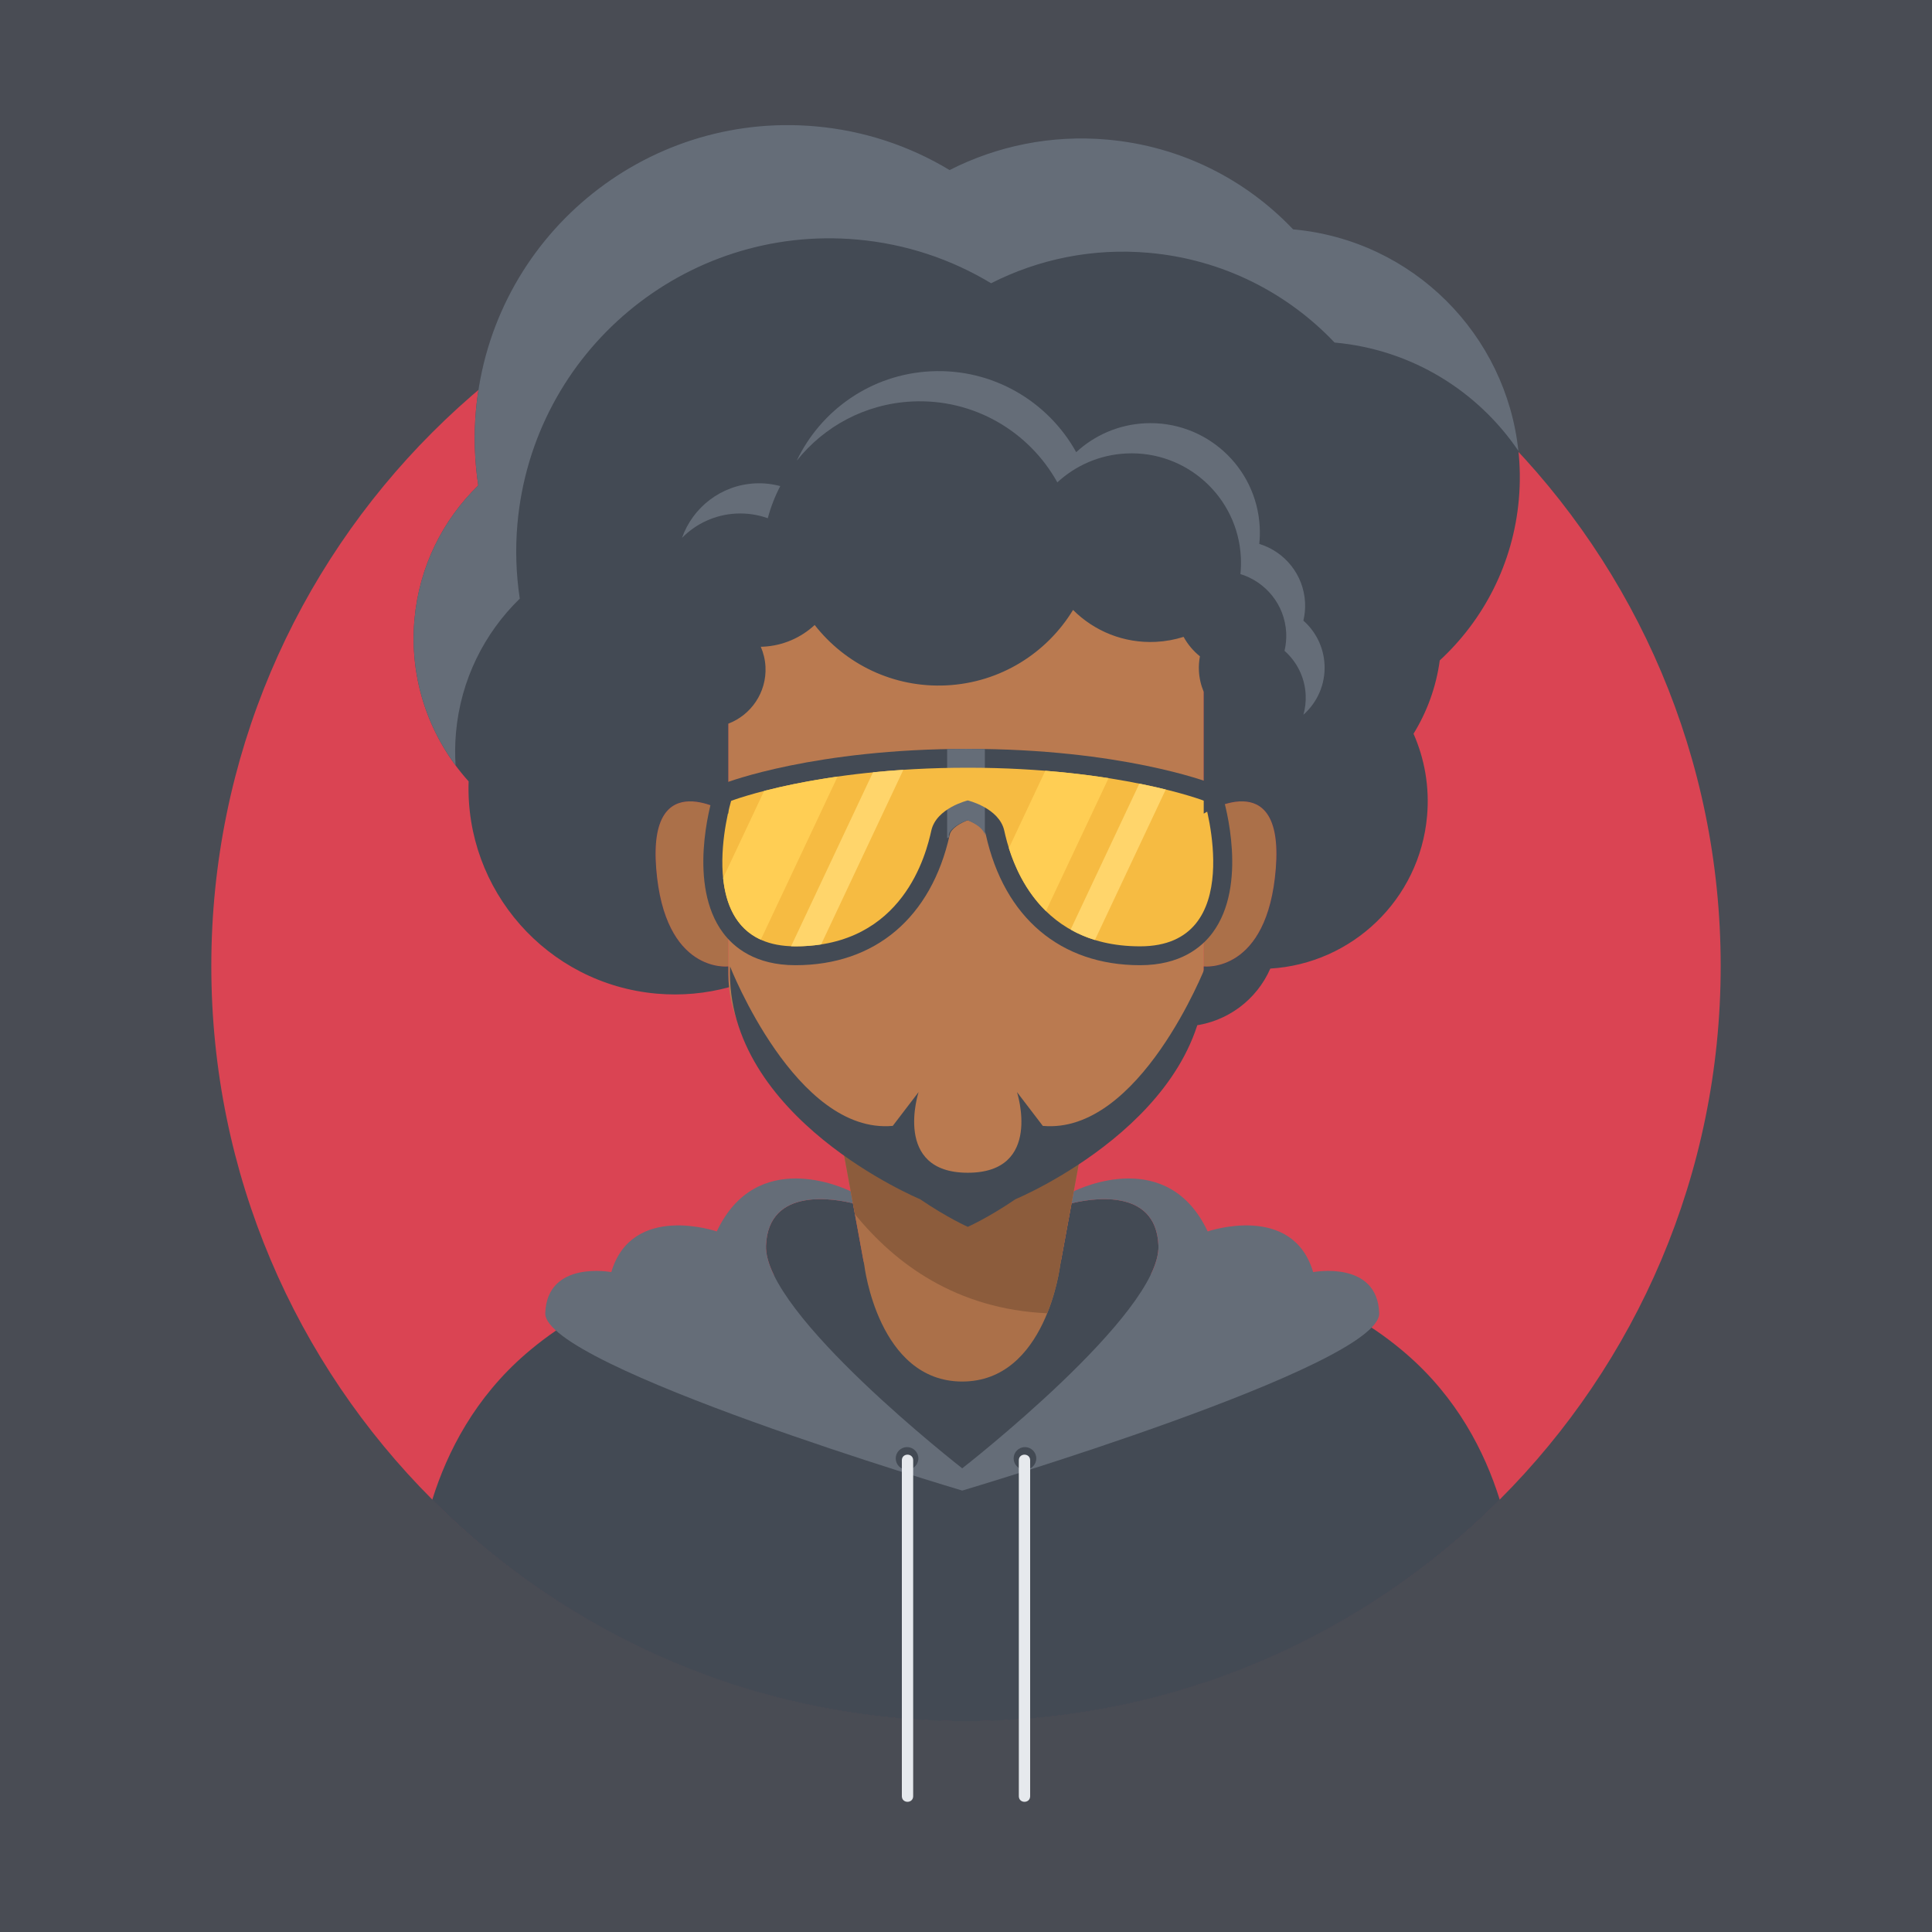 <?xml version="1.0" encoding="UTF-8" standalone="no"?>
<!-- Created with Inkscape (http://www.inkscape.org/) -->

<svg
   xmlns:dc="http://purl.org/dc/elements/1.1/"
   xmlns:cc="http://creativecommons.org/ns#"
   xmlns:rdf="http://www.w3.org/1999/02/22-rdf-syntax-ns#"
   xmlns:svg="http://www.w3.org/2000/svg"
   xmlns="http://www.w3.org/2000/svg"
   xmlns:sodipodi="http://sodipodi.sourceforge.net/DTD/sodipodi-0.dtd"
   xmlns:inkscape="http://www.inkscape.org/namespaces/inkscape"
   id="svg2"
   version="1.1"
   inkscape:version="0.48.5 r10040"
   width="640"
   height="640"
   xml:space="preserve"
   sodipodi:docname="4.svg"><rect width="100%" height="100%" fill="#333333" stroke="none"/><defs
     id="defs6"><clipPath
       clipPathUnits="userSpaceOnUse"
       id="clipPath16"><path
         d="M 0,512 512,512 512,0 0,0 0,512 z"
         id="path18" /></clipPath><clipPath
       clipPathUnits="userSpaceOnUse"
       id="clipPath36"><path
         d="M 0,512 512,512 512,0 0,0 0,512 z"
         id="path38" /></clipPath></defs><sodipodi:namedview
     pagecolor="#ffffff"
     bordercolor="#666666"
     borderopacity="1"
     objecttolerance="10"
     gridtolerance="10"
     guidetolerance="10"
     inkscape:pageopacity="0"
     inkscape:pageshadow="2"
     inkscape:window-width="684"
     inkscape:window-height="480"
     id="namedview4"
     showgrid="false"
     inkscape:zoom="0.36875"
     inkscape:cx="320"
     inkscape:cy="320"
     inkscape:window-x="923"
     inkscape:window-y="193"
     inkscape:window-maximized="0"
     inkscape:current-layer="g10" /><g
     id="g10"
     inkscape:groupmode="layer"
     inkscape:label="人物"
     transform="matrix(1.25,0,0,-1.25,0,640)"><g
       id="g12"><g
         id="g14"
         clip-path="url(#clipPath16)"><path
           d="m 1024,-512 -512,0 0,512 512,0 0,-512 z"
           style="fill:#ffffff;fill-opacity:1;fill-rule:nonzero;stroke:none"
           id="path20" /><path
           d="m 1024,0 -512,0 0,512 512,0 0,-512 z"
           style="fill:#ffffff;fill-opacity:1;fill-rule:nonzero;stroke:none"
           id="path22" /></g></g><path
       d="M 0,0 512,0 512,512 0,512 0,0 z"
       style="fill:#494c54;fill-opacity:1;fill-rule:nonzero;stroke:none"
       id="path24" /><g
       id="g26"
       transform="translate(0,512)"><path
         d="M 0,0 0,-512 0,0 z"
         style="fill:#ffffff;fill-opacity:1;fill-rule:nonzero;stroke:none"
         id="path28" /></g><path
       d="M 0,0 512,0 0,0 z"
       style="fill:#ffffff;fill-opacity:1;fill-rule:nonzero;stroke:none"
       id="path30" /><g
       id="g32"><g
         id="g34"
         clip-path="url(#clipPath36)"><g
           id="g40"
           transform="translate(456,256)"><path
             d="m 0,0 c 0,-110.457 -89.543,-200 -200,-200 -110.457,0 -200,89.543 -200,200 0,110.457 89.543,200 200,200 C -89.543,200 0,110.457 0,0"
             style="fill:#da4453;fill-opacity:1;fill-rule:nonzero;stroke:none"
             id="path42" /></g><g
           id="g44"
           transform="translate(372.668,153.211)"><path
             d="m 0,0 c -7.353,6.355 -19.364,14.563 -30.666,15.666 -7.258,0.709 -86.002,13 -86.002,13 0,0 -78.744,-12.291 -86.002,-13 -11.302,-1.103 -23.313,-9.311 -30.666,-15.666 -13.417,-11.598 -20.781,-25.84 -24.795,-38.711 36.195,-36.219 86.213,-58.621 141.463,-58.621 55.25,0 105.268,22.402 141.463,58.621 C 20.781,-25.84 13.417,-11.598 0,0"
             style="fill:#434a54;fill-opacity:1;fill-rule:nonzero;stroke:none"
             id="path46" /></g><g
           id="g48"
           transform="translate(229.057,176.644)"><path
             d="m 0,0 -3.025,16.465 c -4.22,1.055 -22.441,4.68 -23.031,-11.233 -0.667,-17.998 51.999,-58.998 51.999,-58.998 L 15.654,-28.129 C 2.475,-20.687 0,0 0,0"
             style="fill:#434a54;fill-opacity:1;fill-rule:nonzero;stroke:none"
             id="path50" /></g><g
           id="g52"
           transform="translate(280.943,176.644)"><path
             d="m 0,0 3.025,16.465 c 4.22,1.055 22.441,4.68 23.031,-11.233 0.667,-17.998 -51.999,-58.998 -51.999,-58.998 l 10.289,25.637 C -2.475,-20.687 0,0 0,0"
             style="fill:#434a54;fill-opacity:1;fill-rule:nonzero;stroke:none"
             id="path54" /></g><g
           id="g56"
           transform="translate(348,174.879)"><path
             d="m 0,0 c -5.5,18.5 -27.955,10.777 -27.955,10.777 -10.543,22.401 -33.758,11.485 -35.492,10.631 l -0.584,-3.178 c 4.219,1.055 22.44,4.68 23.03,-11.232 C -40.334,-11 -93,-52 -93,-52 c 0,0 -52.666,41 -51.999,58.998 0.59,15.912 18.811,12.287 23.03,11.232 l -0.584,3.178 c -1.734,0.854 -24.949,11.77 -35.492,-10.631 0,0 -22.455,7.723 -27.955,-10.777 0,0 -17,3.221 -17.5,-10.867 -0.5,-14.088 110.445,-47.012 110.445,-47.012 l 0.11,0 c 0,0 110.945,32.924 110.445,47.012 C 17,3.221 0,0 0,0"
             style="fill:#656d78;fill-opacity:1;fill-rule:nonzero;stroke:none"
             id="path58" /></g><g
           id="g60"
           transform="translate(243.375,125.504)"><path
             d="m 0,0 c 0,-1.656 -1.344,-3 -3,-3 -1.656,0 -3,1.344 -3,3 0,1.656 1.344,3 3,3 1.656,0 3,-1.344 3,-3"
             style="fill:#434a54;fill-opacity:1;fill-rule:nonzero;stroke:none"
             id="path62" /></g><g
           id="g64"
           transform="translate(268.625,125.504)"><path
             d="M 0,0 C 0,-1.656 1.344,-3 3,-3 4.656,-3 6,-1.656 6,0 6,1.656 4.656,3 3,3 1.344,3 0,1.656 0,0"
             style="fill:#434a54;fill-opacity:1;fill-rule:nonzero;stroke:none"
             id="path66" /></g><g
           id="g68"
           transform="translate(273,125)"><path
             d="m 0,0 0,-89 c 0,-2 -3,-2 -3,0 l 0,89 c 0,2 3,2 3,0 0,0 0,2 0,0"
             style="fill:#e6e9ed;fill-opacity:1;fill-rule:nonzero;stroke:none"
             id="path70" /></g><g
           id="g72"
           transform="translate(239,125)"><path
             d="m 0,0 0,-89 c 0,-2 3,-2 3,0 L 3,0 C 3,2 0,2 0,0 0,0 0,2 0,0"
             style="fill:#e6e9ed;fill-opacity:1;fill-rule:nonzero;stroke:none"
             id="path74" /></g><g
           id="g76"
           transform="translate(255,259.879)"><path
             d="m 0,0 -42.25,5.5 16.307,-88.734 c 0,0 3.666,-30.766 25.943,-30.766 22.277,0 25.943,30.766 25.943,30.766 L 42.25,5.5 0,0 z"
             style="fill:#ab7049;fill-opacity:1;fill-rule:nonzero;stroke:none"
             id="path78" /></g><g
           id="g80"
           transform="translate(289,250.379)"><path
             d="m 0,0 -69.525,-21.592 7.086,-38.556 c 10.66,-13.145 26.918,-25.186 50.957,-26.264 2.709,6.691 3.425,12.678 3.425,12.678 L 4.07,-7.744 C 1.686,-2.947 0,0 0,0"
             style="fill:#8c5c3c;fill-opacity:1;fill-rule:nonzero;stroke:none"
             id="path82" /></g><g
           id="g84"
           transform="translate(193,296.379)"><path
             d="M 0,0 C 0,0 -21.309,13.5 -19.104,-14.5 -16.9,-42.5 0,-40.5 0,-40.5 L 0,0 z"
             style="fill:#ab7049;fill-opacity:1;fill-rule:nonzero;stroke:none"
             id="path86" /></g><g
           id="g88"
           transform="translate(319,296.379)"><path
             d="M 0,0 C 0,0 21.31,13.5 19.104,-14.5 16.9,-42.5 0,-40.5 0,-40.5 L 0,0 z"
             style="fill:#ab7049;fill-opacity:1;fill-rule:nonzero;stroke:none"
             id="path90" /></g><g
           id="g92"
           transform="translate(256,368.617)"><path
             d="m 0,0 c -63,0 -63,-34.738 -63,-34.738 l 0,-80 c 0,-20.5 19.237,-36.287 35.226,-50 13.408,-11.5 27.774,-11 27.774,-11 0,0 14.366,-0.5 27.774,11 15.989,13.713 35.226,29.5 35.226,50 l 0,80 C 63,-34.738 63,0 0,0"
             style="fill:#ba7a50;fill-opacity:1;fill-rule:nonzero;stroke:none"
             id="path94" /></g><g
           id="g96"
           transform="translate(319.473,255.879)"><path
             d="m 0,0 c 0,0 -17.453,-44.584 -43.119,-42.25 l -6.843,8.957 c 0,0 6.962,-21.375 -13.038,-21.375 -20,0 -13.038,21.375 -13.038,21.375 l -6.843,-8.957 C -108.547,-44.584 -126,0 -126,0 -127.431,-40.166 -75.666,-61.668 -75.666,-61.668 -68.314,-66.668 -63,-69 -63,-69 c 0,0 5.314,2.332 12.666,7.332 0,0 51.765,21.502 50.334,61.668"
             style="fill:#434a54;fill-opacity:1;fill-rule:nonzero;stroke:none"
             id="path98" /></g><g
           id="g100"
           transform="translate(302.139,256.211)"><path
             d="m 0,0 c -21.099,0 -35.999,12.605 -40.881,34.584 -0.386,1.734 -2.934,3.141 -4.788,3.844 -1.84,-0.699 -4.396,-2.108 -4.782,-3.844 C -55.333,12.605 -70.233,0 -91.332,0 c -10.593,0 -16.288,4.674 -19.202,8.594 -9.406,12.66 -3.358,34.002 -2.637,36.392 l 0.704,2.34 2.279,0.881 c 0.963,0.373 24.054,9.127 64.522,9.127 40.468,0 63.559,-8.754 64.521,-9.127 l 2.28,-0.881 0.704,-2.34 C 22.56,42.596 28.608,21.254 19.202,8.594 16.288,4.674 10.593,0 0,0"
             style="fill:#434a54;fill-opacity:1;fill-rule:nonzero;stroke:none"
             id="path102" /></g><g
           id="g104"
           transform="translate(261,313.494)"><path
             d="M 0,0 C -1,0.029 -3.299,0.051 -5,0.051 -6.701,0.051 -8,0.029 -10,0 l 0,-23.596 c 1,0.299 0.384,0.594 0.451,0.897 0.386,1.736 3.061,3.144 4.901,3.844 1.853,-0.704 4.224,-2.11 4.611,-3.844 C 0.029,-23.002 0,-23.297 0,-23.596 L 0,0 z"
             style="fill:#656d78;fill-opacity:1;fill-rule:nonzero;stroke:none"
             id="path106" /></g><g
           id="g108"
           transform="translate(319.19,299.756)"><path
             d="m 0,0 c 0,0 -22.718,8.789 -62.718,8.789 -40,0 -62.718,-8.789 -62.718,-8.789 0,0 -11.614,-38.545 17.052,-38.545 28.666,0 34.667,24.666 36,30.668 1.333,6 9.666,8 9.666,8 0,0 8.333,-2 9.666,-8 1.333,-6.002 7.334,-30.668 36,-30.668 C 11.614,-38.545 0,0 0,0"
             style="fill:#f6bb42;fill-opacity:1;fill-rule:nonzero;stroke:none"
             id="path110" /></g><g
           id="g112"
           transform="translate(202.498,302.393)"><path
             d="m 0,0 -10.865,-23.072 c 0.687,-6.752 3.27,-13.309 9.987,-16.348 L 19.477,3.807 C 11.237,2.633 4.701,1.211 0,0"
             style="fill:#ffce54;fill-opacity:1;fill-rule:nonzero;stroke:none"
             id="path114" /></g><g
           id="g116"
           transform="translate(231.348,307.326)"><path
             d="m 0,0 -21.703,-46.09 c 0.381,-0.014 0.766,-0.025 1.162,-0.025 2.434,0 4.691,0.191 6.809,0.519 L 8.051,0.666 C 5.245,0.48 2.565,0.256 0,0"
             style="fill:#ffd56b;fill-opacity:1;fill-rule:nonzero;stroke:none"
             id="path118" /></g><g
           id="g120"
           transform="translate(277.016,307.74)"><path
             d="m 0,0 -9.649,-20.492 c 1.469,-4.686 4.301,-11.303 9.821,-16.699 L 16.763,-1.959 C 11.839,-1.189 6.24,-0.498 0,0"
             style="fill:#ffce54;fill-opacity:1;fill-rule:nonzero;stroke:none"
             id="path122" /></g><g
           id="g124"
           transform="translate(301.937,304.328)"><path
             d="m 0,0 -18.211,-38.674 c 1.933,-1.09 4.065,-2.031 6.439,-2.758 L 7.005,-1.557 C 4.962,-1.053 2.624,-0.525 0,0"
             style="fill:#ffd56b;fill-opacity:1;fill-rule:nonzero;stroke:none"
             id="path126" /></g><g
           id="g128"
           transform="translate(342.68,451.223)"><path
             d="m 0,0 c -12.515,13.184 -29.687,22.047 -49.217,23.779 -14.977,1.328 -29.328,-1.72 -41.81,-8.066 -10.474,6.322 -22.507,10.428 -35.515,11.582 -45.66,4.051 -85.96,-29.68 -90.012,-75.34 -0.599,-6.76 -0.352,-13.396 0.62,-19.82 -9.375,-9.115 -15.663,-21.492 -16.91,-35.539 -1.447,-16.315 4.189,-31.617 14.354,-42.891 -0.973,-28.805 20.744,-53.674 49.802,-56.252 6.648,-0.59 13.122,0.04 19.206,1.699 -0.125,1.153 -0.198,2.32 -0.198,3.504 l 0,2 c 0,0 -16.9,-2 -19.104,26 -2.204,28 19.104,14.5 19.104,14.5 l 0,23.837 c 6.044,2.3 10.201,8.286 9.861,15.093 -0.095,1.883 -0.54,3.66 -1.245,5.295 0.214,0.004 0.428,0.006 0.645,0.015 5.288,0.266 10.036,2.409 13.638,5.749 8.066,-10.327 20.855,-16.704 34.935,-15.999 14.328,0.717 26.6,8.594 33.534,19.991 5.593,-5.592 13.438,-8.887 21.958,-8.461 2.554,0.129 5.012,0.586 7.34,1.324 1.095,-1.996 2.569,-3.744 4.327,-5.152 -0.229,-1.246 -0.334,-2.532 -0.268,-3.852 0.099,-1.976 0.556,-3.845 1.275,-5.571 l 0,-32.269 c 0,0 21.309,13.5 19.105,-14.5 -2.204,-28 -19.105,-26 -19.105,-26 l 0,-2 c 0,-4.832 -1.068,-9.398 -2.896,-13.74 9.113,1.035 16.935,6.897 20.542,15.178 21.593,1.291 39.57,18.215 41.54,40.412 0.686,7.738 -0.659,15.183 -3.588,21.822 3.554,5.766 5.986,12.332 6.95,19.428 11.623,10.734 19.45,25.654 20.959,42.656 C 63.047,-35.301 36.27,-3.273 0,0"
             style="fill:#434a54;fill-opacity:1;fill-rule:nonzero;stroke:none"
             id="path130" /></g><g
           id="g132"
           transform="translate(120.836,317.818)"><path
             d="m 0,0 c 1.247,14.047 7.535,26.424 16.91,35.539 -0.972,6.424 -1.22,13.061 -0.62,19.82 4.052,45.661 44.352,79.391 90.012,75.34 13.008,-1.154 25.041,-5.26 35.514,-11.582 12.483,6.346 26.833,9.395 41.811,8.067 19.529,-1.733 36.702,-10.596 49.217,-23.78 20.51,-1.851 37.98,-12.902 48.711,-28.715 -3.259,30.706 -27.808,55.836 -59.711,58.715 -12.515,13.184 -29.688,22.047 -49.217,23.78 -14.978,1.328 -29.328,-1.721 -41.811,-8.067 -10.473,6.322 -22.506,10.428 -35.514,11.582 C 49.642,164.75 9.342,131.02 5.29,85.359 4.69,78.6 4.937,71.963 5.91,65.539 -3.465,56.424 -9.753,44.047 -11,30 -12.273,15.643 -8.058,2.072 -0.102,-8.66 -0.282,-5.818 -0.26,-2.926 0,0"
             style="fill:#656d78;fill-opacity:1;fill-rule:nonzero;stroke:none"
             id="path134" /></g><g
           id="g136"
           transform="translate(195.094,375.898)"><path
             d="m 0,0 c 2.938,0.146 5.769,-0.301 8.377,-1.234 0.789,2.98 1.908,5.83 3.306,8.515 C 9.558,7.85 7.314,8.115 5,8 -4.048,7.547 -11.516,1.605 -14.354,-6.439 -10.678,-2.705 -5.646,-0.283 0,0"
             style="fill:#656d78;fill-opacity:1;fill-rule:nonzero;stroke:none"
             id="path138" /></g><g
           id="g140"
           transform="translate(345.411,347.529)"><path
             d="m 0,0 c 0.36,1.531 0.527,3.137 0.444,4.787 -0.372,7.422 -5.414,13.488 -12.132,15.543 0.15,1.457 0.192,2.945 0.117,4.453 -0.802,15.996 -14.418,28.315 -30.415,27.514 -7.062,-0.354 -13.405,-3.207 -18.219,-7.658 -7.467,13.461 -22.129,22.252 -38.54,21.431 -15.836,-0.793 -29.152,-10.334 -35.531,-23.705 7.19,9.047 18.081,15.082 30.531,15.705 16.411,0.821 31.073,-7.97 38.54,-21.431 4.814,4.451 11.157,7.304 18.219,7.658 15.997,0.801 29.613,-11.518 30.415,-27.514 0.075,-1.508 0.033,-2.996 -0.117,-4.453 C -9.97,10.275 -4.928,4.209 -4.556,-3.213 -4.473,-4.863 -4.64,-6.469 -5,-8 c 3.24,-2.867 5.372,-6.98 5.605,-11.643 0.092,-1.839 -0.129,-3.617 -0.597,-5.298 3.652,3.24 5.86,8.043 5.597,13.298 C 5.372,-6.98 3.24,-2.867 0,0"
             style="fill:#656d78;fill-opacity:1;fill-rule:nonzero;stroke:none"
             id="path142" /></g></g></g></g></svg>